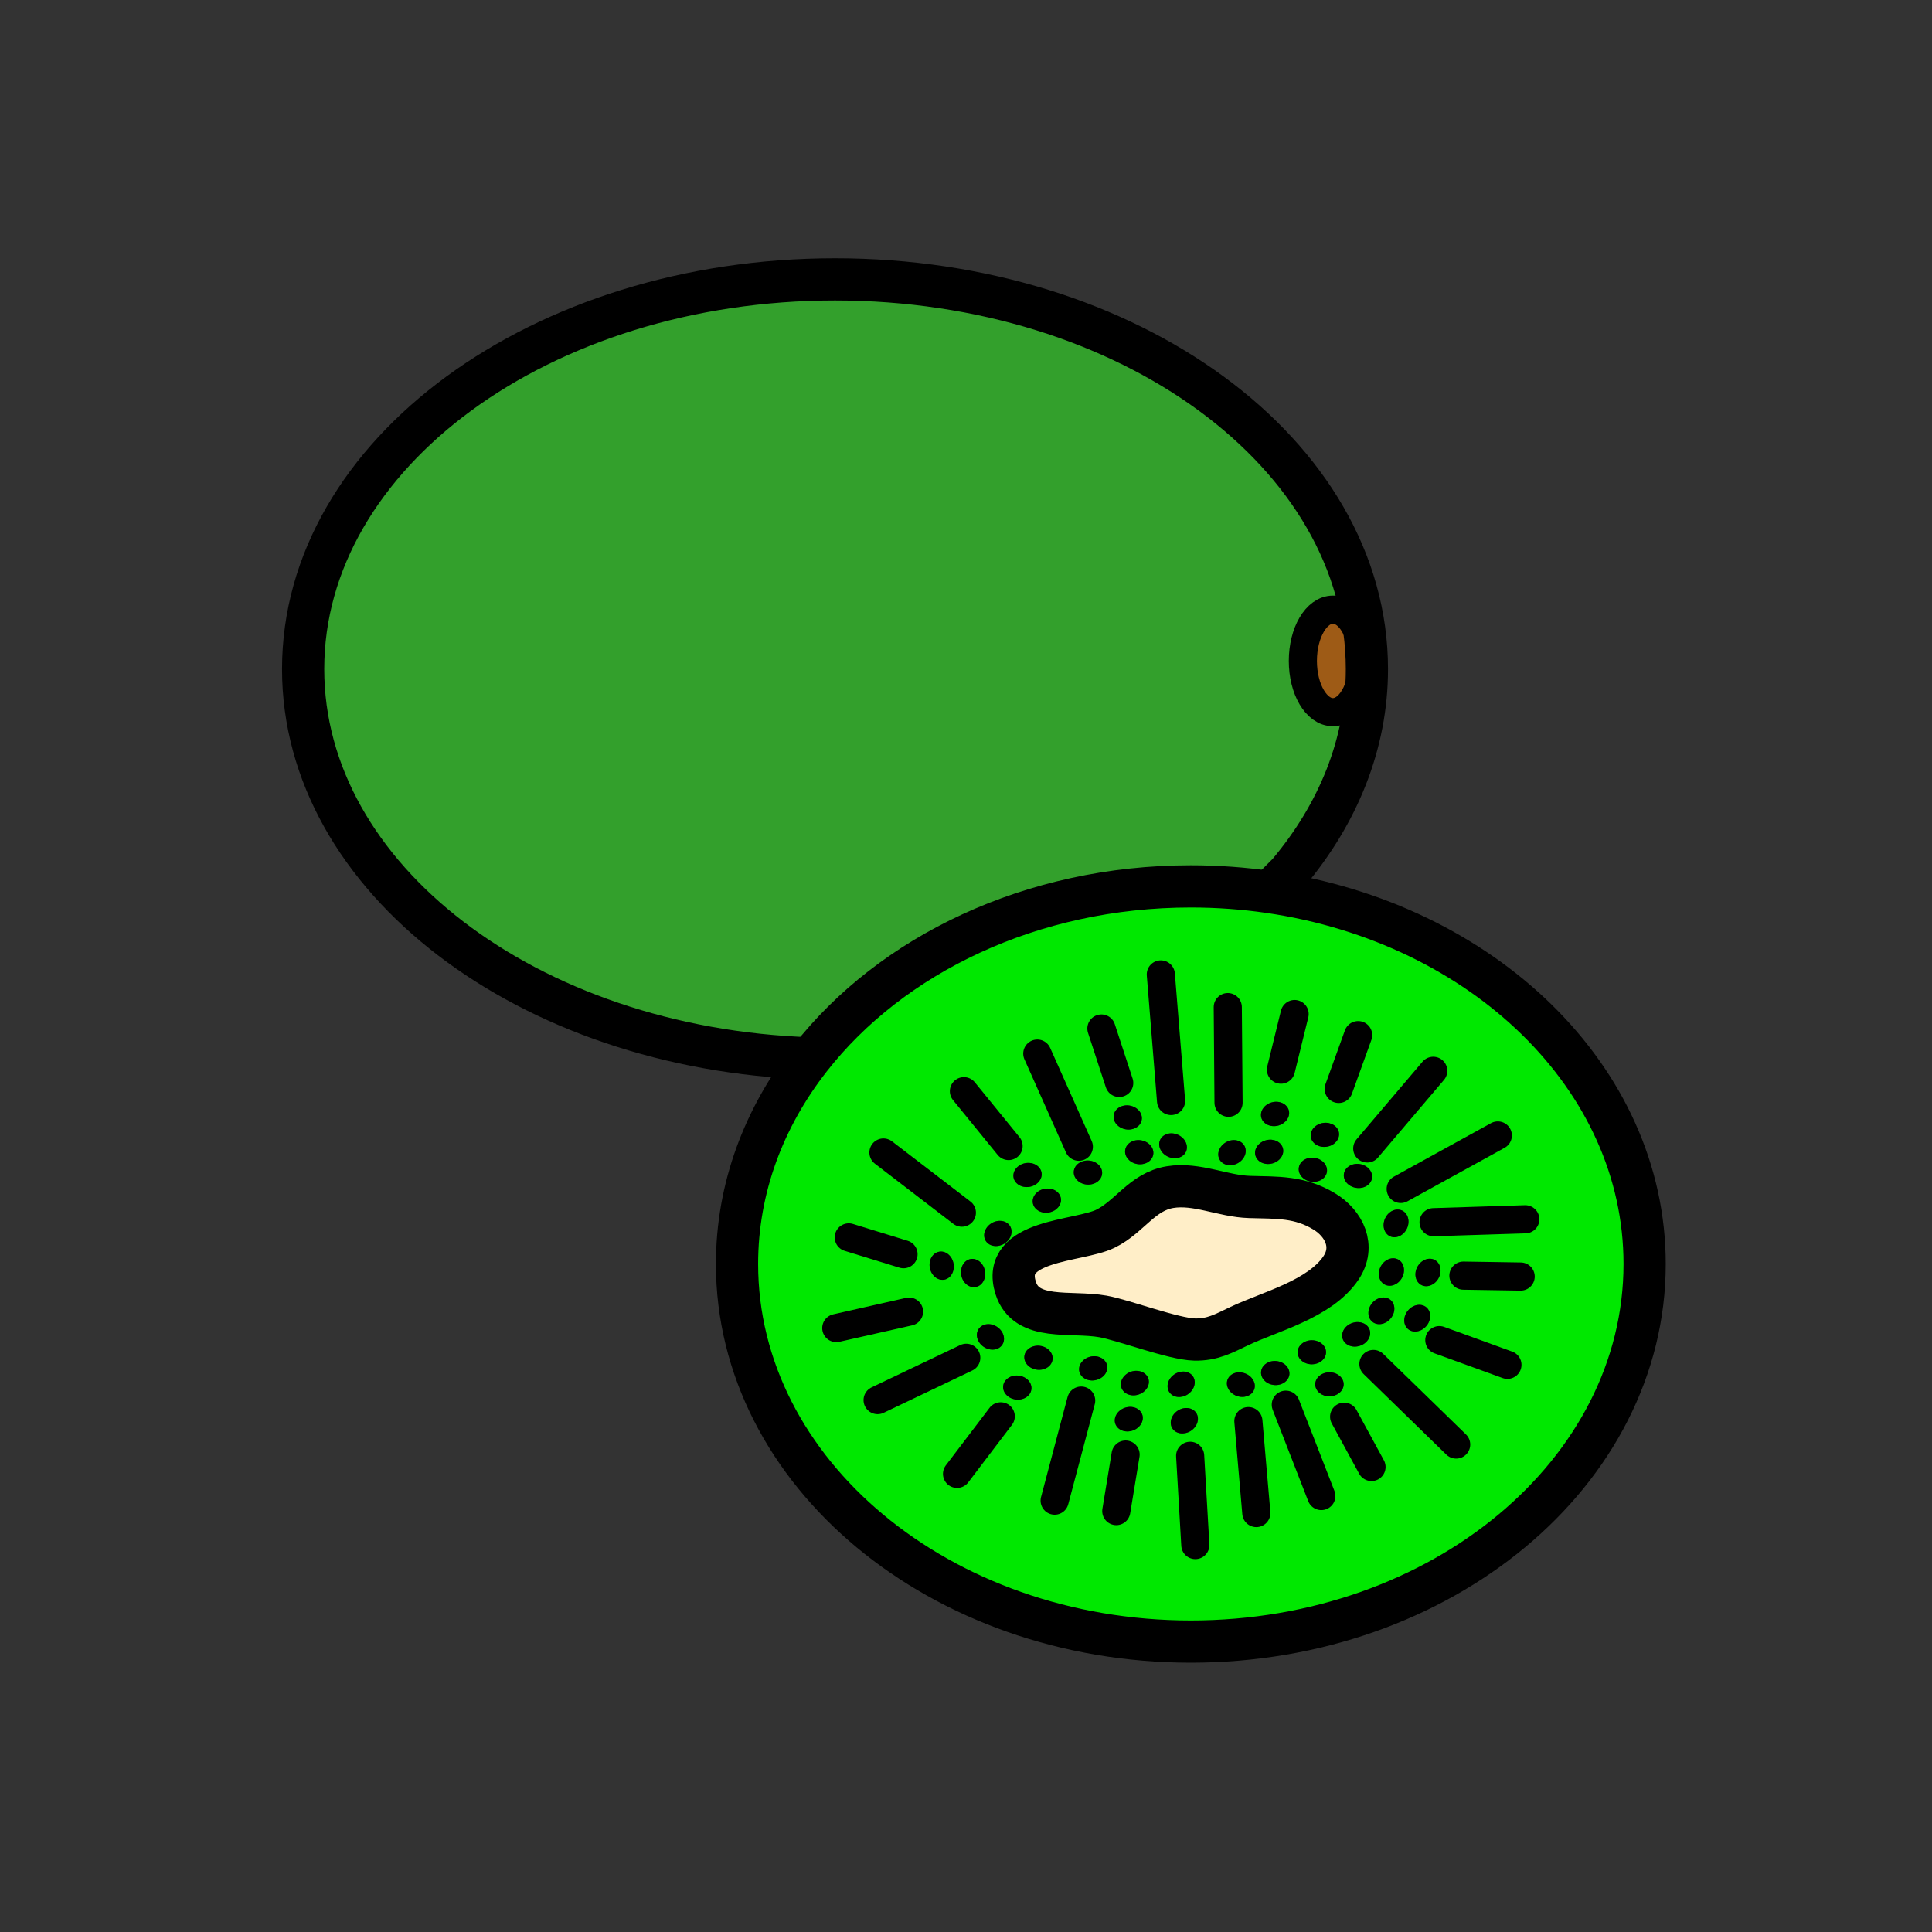 <?xml version="1.0" encoding="iso-8859-1"?>
<!-- Generator: Adobe Illustrator 12.0.1, SVG Export Plug-In . SVG Version: 6.00 Build 51448)  -->
<!DOCTYPE svg PUBLIC "-//W3C//DTD SVG 1.1//EN" "http://www.w3.org/Graphics/SVG/1.1/DTD/svg11.dtd">
<svg  version="1.1" id="Layer_1" xmlns="http://www.w3.org/2000/svg" xmlns:xlink="http://www.w3.org/1999/xlink" width="850.394" height="850.394"
	 viewBox="0 0 850.394 850.394" style="overflow:visible;enable-background:new 0 0 850.394 850.394;" xml:space="preserve">
<rect x="0" y="0" width="850.394" height="850.394" fill="#333333" stroke="none"/>
<g id="XMLID_236_">
	<g>
		<path style="fill:#FFEEC8;" d="M582.88,533.22c8.7,5.261,13.78,15.38,7.34,24.931c-9.3,13.819-31.67,19.3-44.76,25.56
			c-6.75,3.22-11.77,6.09-19.67,5.9c-9.39-0.221-31.2-8.561-40.32-10.17c-14.39-2.521-33.7,2.29-38.399-12.521
			c-6.84-21.479,27.609-20.27,39.479-26.07c10.65-5.199,16.22-16.35,28.49-18.33c11.729-1.899,23.229,4,34.95,4.341
			C562.28,527.21,572.02,526.65,582.88,533.22z"/>
		<path style="fill:#00E800;" d="M356.61,465.85c35.61-45.56,97.35-75.689,167.541-75.689c11.79,0,23.34,0.85,34.569,2.48
			C652.56,406.26,723.9,474.38,723.9,556.36c0,91.79-89.431,166.199-199.75,166.199c-110.311,0-199.74-74.409-199.74-166.199
			C324.41,522.97,336.24,491.89,356.61,465.85z M633.18,562.64c1.66-3.01,0.95-6.609-1.609-8.02c-2.561-1.41-5.98-0.101-7.65,2.92
			c-1.67,3.01-0.95,6.61,1.61,8.02C628.09,566.98,631.52,565.67,633.18,562.64z M627.87,583.61c2.21-2.641,2.18-6.311-0.061-8.19
			c-2.239-1.86-5.859-1.24-8.06,1.42c-2.22,2.65-2.19,6.311,0.04,8.18C622.04,586.89,625.65,586.27,627.87,583.61z M619.29,540.72
			c1.45-3.12,0.49-6.66-2.15-7.89c-2.659-1.24-5.989,0.29-7.439,3.42c-1.47,3.12-0.51,6.67,2.14,7.91
			C614.48,545.38,617.83,543.85,619.29,540.72z M617.09,562.45c1.66-3.01,0.93-6.61-1.62-8.03c-2.55-1.41-5.989-0.1-7.66,2.92
			c-1.659,3.03-0.93,6.62,1.631,8.03C612,566.78,615.42,565.47,617.09,562.45z M612.09,580.36c2.22-2.641,2.2-6.311-0.05-8.19
			c-2.24-1.86-5.86-1.229-8.07,1.4c-2.21,2.66-2.18,6.33,0.05,8.189C606.27,583.65,609.89,583.01,612.09,580.36z M603.9,518.57
			c0.439-2.9-1.971-5.67-5.37-6.19c-3.42-0.52-6.54,1.4-6.99,4.28c-0.45,2.89,1.97,5.66,5.38,6.18
			C600.32,523.37,603.46,521.45,603.9,518.57z M598.62,592.35c3.27-1.1,5.17-4.229,4.24-7.01c-0.931-2.77-4.341-4.12-7.601-3.02
			c-3.279,1.09-5.18,4.229-4.26,7C591.94,592.08,595.34,593.45,598.62,592.35z M585.23,614.61c3.439-0.04,6.229-2.431,6.199-5.351
			c-0.029-2.92-2.87-5.26-6.31-5.22c-3.44,0.04-6.23,2.43-6.2,5.35C578.95,612.32,581.78,614.65,585.23,614.61z M590.22,558.15
			c6.44-9.551,1.36-19.67-7.34-24.931c-10.86-6.569-20.6-6.01-32.89-6.359c-11.721-0.341-23.221-6.24-34.95-4.341
			c-12.271,1.98-17.84,13.131-28.49,18.33c-11.87,5.801-46.319,4.591-39.479,26.07c4.699,14.811,24.01,10,38.399,12.521
			c9.12,1.609,30.931,9.949,40.32,10.17c7.9,0.189,12.92-2.681,19.67-5.9C558.55,577.45,580.92,571.97,590.22,558.15z
			 M583.92,504.75c3.41-0.49,5.85-3.23,5.44-6.12c-0.41-2.89-3.53-4.84-6.931-4.35c-3.42,0.489-5.87,3.22-5.449,6.12
			C577.39,503.29,580.51,505.24,583.92,504.75z M584.05,515.83c0.44-2.89-1.97-5.65-5.37-6.18c-3.42-0.521-6.54,1.39-6.979,4.279
			c-0.45,2.891,1.97,5.66,5.37,6.181C580.48,520.63,583.61,518.72,584.05,515.83z M577.47,600.51c3.44-0.04,6.23-2.439,6.2-5.359
			s-2.87-5.261-6.32-5.221c-3.449,0.04-6.22,2.44-6.189,5.36C571.2,598.21,574.02,600.55,577.47,600.51z M567.54,604.94
			c0.27-2.891-2.29-5.521-5.73-5.851c-3.42-0.32-6.449,1.771-6.72,4.67c-0.28,2.91,2.29,5.54,5.72,5.87
			C564.24,609.95,567.26,607.85,567.54,604.94z M562.53,495.46c3.34-0.86,5.479-3.84,4.76-6.67s-4.021-4.45-7.35-3.6
			c-3.351,0.85-5.49,3.84-4.771,6.67C555.88,494.69,559.19,496.3,562.53,495.46z M559.93,512.12c3.34-0.84,5.48-3.82,4.761-6.66
			c-0.71-2.83-4.011-4.43-7.351-3.59c-3.35,0.85-5.479,3.83-4.77,6.66C553.29,511.36,556.59,512.97,559.93,512.12z M552.04,611.6
			c1.01-2.739-0.82-5.92-4.06-7.09c-3.24-1.2-6.681,0.07-7.681,2.82c-0.99,2.74,0.83,5.92,4.08,7.11
			C547.6,615.61,551.05,614.34,552.04,611.6z M544.82,511.99c3.02-1.66,4.33-5.08,2.939-7.63c-1.41-2.57-5.01-3.301-8.02-1.641
			c-3.03,1.66-4.351,5.08-2.94,7.641C538.2,512.92,541.8,513.65,544.82,511.99z M524.2,629.78c2.88-1.891,3.93-5.41,2.33-7.851
			c-1.601-2.439-5.25-2.89-8.13-1.01c-2.891,1.9-3.931,5.41-2.341,7.85C517.67,631.22,521.32,631.65,524.2,629.78z M522.79,613.74
			c2.89-1.891,3.93-5.4,2.34-7.851c-1.6-2.439-5.24-2.89-8.13-1c-2.89,1.88-3.93,5.4-2.33,7.851
			C516.26,615.17,519.91,615.63,522.79,613.74z M522.02,506.92c1.211-2.67-0.359-5.979-3.51-7.41c-3.13-1.42-6.66-0.43-7.87,2.24
			c-1.21,2.66,0.36,5.97,3.5,7.39C517.28,510.57,520.81,509.57,522.02,506.92z M507.6,508.22c0.5-2.88-1.85-5.689-5.25-6.279
			c-3.399-0.591-6.56,1.26-7.06,4.14c-0.51,2.88,1.85,5.689,5.25,6.28C503.93,512.95,507.1,511.1,507.6,508.22z M501.21,613.8
			c3.271-1.1,5.17-4.24,4.24-7.01c-0.94-2.76-4.351-4.11-7.62-3.021c-3.26,1.11-5.16,4.25-4.23,7.011
			C494.53,613.55,497.95,614.9,501.21,613.8z M498.53,629.68c3.279-1.1,5.17-4.239,4.25-7.01c-0.94-2.77-4.36-4.12-7.62-3.02
			c-3.271,1.1-5.17,4.25-4.24,7.01C491.86,629.43,495.27,630.78,498.53,629.68z M502.54,492.94c0.5-2.881-1.85-5.7-5.25-6.29
			c-3.39-0.591-6.57,1.26-7.06,4.149c-0.5,2.87,1.85,5.681,5.239,6.28C498.87,497.67,502.04,495.82,502.54,492.94z M482.33,607.46
			c3.37-0.74,5.59-3.67,4.95-6.52c-0.63-2.851-3.88-4.551-7.24-3.801c-3.37,0.75-5.59,3.67-4.96,6.521
			C475.72,606.5,478.97,608.21,482.33,607.46z M485.11,516.53c0.199-2.91-2.44-5.46-5.88-5.69c-3.44-0.229-6.4,1.95-6.591,4.86
			c-0.189,2.91,2.44,5.47,5.88,5.7C481.97,521.62,484.92,519.44,485.11,516.53z M461.67,533.68c3.4-0.59,5.771-3.399,5.271-6.27
			c-0.49-2.88-3.66-4.74-7.061-4.15c-3.399,0.58-5.76,3.391-5.26,6.271S458.29,534.27,461.67,533.68z M463.29,598.42
			c0.37-2.89-2.11-5.6-5.53-6.03c-3.42-0.43-6.5,1.57-6.859,4.46c-0.37,2.91,2.109,5.61,5.529,6.03
			C459.85,603.32,462.93,601.32,463.29,598.42z M453.18,522.39c3.391-0.58,5.75-3.39,5.261-6.26c-0.5-2.89-3.66-4.74-7.07-4.16
			c-3.39,0.58-5.75,3.4-5.25,6.28C446.61,521.12,449.78,522.98,453.18,522.39z M453.97,611.55c0.37-2.899-2.109-5.6-5.54-6.03
			c-3.41-0.43-6.489,1.561-6.859,4.461c-0.36,2.899,2.12,5.6,5.529,6.029C450.53,616.44,453.6,614.45,453.97,611.55z M441.88,547.5
			c2.98-1.73,4.21-5.19,2.75-7.72c-1.46-2.521-5.08-3.17-8.06-1.44c-2.98,1.73-4.221,5.18-2.761,7.72
			C435.28,548.58,438.89,549.22,441.88,547.5z M441.14,591.93c1.641-2.42,0.62-5.949-2.239-7.87c-2.851-1.92-6.511-1.52-8.131,0.91
			c-1.64,2.431-0.63,5.95,2.23,7.87S439.51,594.37,441.14,591.93z M429.5,566.48c2.88-0.551,4.67-3.75,4.01-7.141
			c-0.64-3.38-3.49-5.689-6.37-5.14c-2.87,0.55-4.669,3.75-4.02,7.13C423.77,564.72,426.63,567.03,429.5,566.48z M415.68,563.25
			c2.87-0.55,4.67-3.76,4.01-7.15c-0.64-3.38-3.5-5.689-6.36-5.13c-2.88,0.55-4.68,3.74-4.03,7.13
			C409.95,561.49,412.81,563.8,415.68,563.25z"/>
		<path style="fill:#9E5B16;" d="M586.71,268.35c7.31,0,13.24,10.1,13.24,22.56s-5.931,22.56-13.24,22.56s-13.24-10.1-13.24-22.56
			S579.4,268.35,586.71,268.35z"/>
		<path style="fill:#33A02C;" d="M599.95,290.91c0-12.46-5.931-22.56-13.24-22.56s-13.24,10.1-13.24,22.56s5.931,22.56,13.24,22.56
			S599.95,303.37,599.95,290.91z M601.66,294.5c0,32.93-12.67,63.7-34.62,89.82l-8.32,8.32c-11.229-1.63-22.779-2.48-34.569-2.48
			c-70.19,0-131.93,30.13-167.541,75.689c-124.22-4.18-223.18-79.29-223.18-171.35c0-94.73,104.82-171.53,234.12-171.53
			S601.66,199.77,601.66,294.5z"/>
		<path d="M631.57,554.62c2.56,1.41,3.27,5.01,1.609,8.02c-1.66,3.03-5.09,4.341-7.649,2.92c-2.561-1.409-3.28-5.01-1.61-8.02
			C625.59,554.52,629.01,553.21,631.57,554.62z"/>
		<path d="M627.81,575.42c2.24,1.88,2.271,5.55,0.061,8.19c-2.22,2.659-5.83,3.279-8.08,1.409c-2.23-1.869-2.26-5.529-0.04-8.18
			C621.95,574.18,625.57,573.56,627.81,575.42z"/>
		<path d="M617.14,532.83c2.641,1.229,3.601,4.77,2.15,7.89c-1.46,3.13-4.81,4.66-7.45,3.44c-2.649-1.24-3.609-4.79-2.14-7.91
			C611.15,533.12,614.48,531.59,617.14,532.83z"/>
		<path d="M615.47,554.42c2.55,1.42,3.28,5.021,1.62,8.03c-1.67,3.02-5.09,4.33-7.649,2.92c-2.561-1.41-3.29-5-1.631-8.03
			C609.48,554.32,612.92,553.01,615.47,554.42z"/>
		<path d="M612.04,572.17c2.25,1.88,2.27,5.55,0.05,8.19c-2.2,2.649-5.82,3.29-8.07,1.399c-2.229-1.859-2.26-5.529-0.05-8.189
			C606.18,570.94,609.8,570.31,612.04,572.17z"/>
		<path d="M598.53,512.38c3.399,0.521,5.81,3.29,5.37,6.19c-0.44,2.88-3.58,4.8-6.98,4.27c-3.41-0.52-5.83-3.29-5.38-6.18
			C591.99,513.78,595.11,511.86,598.53,512.38z"/>
		<path d="M602.86,585.34c0.93,2.78-0.971,5.91-4.24,7.01c-3.28,1.101-6.68-0.27-7.62-3.029c-0.92-2.771,0.98-5.91,4.26-7
			C598.52,581.22,601.93,582.57,602.86,585.34z"/>
		<path d="M591.43,609.26c0.03,2.92-2.76,5.311-6.199,5.351c-3.45,0.04-6.28-2.29-6.311-5.221c-0.03-2.92,2.76-5.31,6.2-5.35
			C588.56,604,591.4,606.34,591.43,609.26z"/>
		<path d="M589.36,498.63c0.409,2.89-2.03,5.63-5.44,6.12s-6.53-1.46-6.939-4.35c-0.421-2.9,2.029-5.631,5.449-6.12
			C585.83,493.79,588.95,495.74,589.36,498.63z"/>
		<path d="M578.68,509.65c3.4,0.529,5.811,3.29,5.37,6.18c-0.439,2.89-3.569,4.8-6.979,4.28c-3.4-0.521-5.82-3.29-5.37-6.181
			C572.14,511.04,575.26,509.13,578.68,509.65z"/>
		<path d="M583.67,595.15c0.03,2.92-2.76,5.319-6.2,5.359c-3.45,0.04-6.27-2.3-6.31-5.22c-0.03-2.92,2.74-5.32,6.189-5.36
			C580.8,589.89,583.64,592.23,583.67,595.15z"/>
		<path d="M561.81,599.09c3.44,0.33,6,2.96,5.73,5.851c-0.28,2.909-3.3,5.01-6.73,4.689c-3.43-0.33-6-2.96-5.72-5.87
			C555.36,600.86,558.39,598.77,561.81,599.09z"/>
		<path d="M567.29,488.79c0.72,2.83-1.42,5.81-4.76,6.67c-3.34,0.84-6.65-0.77-7.36-3.6c-0.72-2.83,1.42-5.82,4.771-6.67
			C563.27,484.34,566.57,485.96,567.29,488.79z"/>
		<path d="M564.69,505.46c0.72,2.84-1.421,5.82-4.761,6.66c-3.34,0.85-6.64-0.76-7.359-3.59c-0.71-2.83,1.42-5.811,4.77-6.66
			C560.68,501.03,563.98,502.63,564.69,505.46z"/>
		<path d="M547.98,604.51c3.239,1.17,5.069,4.351,4.06,7.09c-0.99,2.74-4.44,4.011-7.66,2.841c-3.25-1.19-5.07-4.37-4.08-7.11
			C541.3,604.58,544.74,603.31,547.98,604.51z"/>
		<path d="M547.76,504.36c1.391,2.55,0.08,5.97-2.939,7.63c-3.021,1.66-6.62,0.93-8.021-1.63c-1.41-2.561-0.09-5.98,2.94-7.641
			C542.75,501.06,546.35,501.79,547.76,504.36z"/>
		<path d="M526.53,621.93c1.6,2.44,0.55,5.96-2.33,7.851c-2.88,1.87-6.53,1.439-8.141-1.011c-1.59-2.439-0.55-5.949,2.341-7.85
			C521.28,619.04,524.93,619.49,526.53,621.93z"/>
		<path d="M525.13,605.89c1.59,2.45,0.55,5.96-2.34,7.851c-2.88,1.89-6.53,1.43-8.12-1c-1.6-2.45-0.56-5.971,2.33-7.851
			C519.89,603,523.53,603.45,525.13,605.89z"/>
		<path d="M518.51,499.51c3.15,1.431,4.721,4.74,3.51,7.41c-1.21,2.65-4.739,3.65-7.88,2.22c-3.14-1.42-4.71-4.729-3.5-7.39
			C511.85,499.08,515.38,498.09,518.51,499.51z"/>
		<path d="M502.35,501.94c3.4,0.59,5.75,3.399,5.25,6.279s-3.67,4.73-7.06,4.141c-3.4-0.591-5.76-3.4-5.25-6.28
			C495.79,503.2,498.95,501.35,502.35,501.94z"/>
		<path d="M505.45,606.79c0.93,2.77-0.97,5.91-4.24,7.01c-3.26,1.101-6.68-0.25-7.61-3.02c-0.93-2.761,0.971-5.9,4.23-7.011
			C501.1,602.68,504.51,604.03,505.45,606.79z"/>
		<path d="M502.78,622.67c0.92,2.771-0.971,5.91-4.25,7.01c-3.261,1.101-6.67-0.25-7.61-3.02c-0.93-2.76,0.97-5.91,4.24-7.01
			C498.42,618.55,501.84,619.9,502.78,622.67z"/>
		<path d="M497.29,486.65c3.4,0.59,5.75,3.409,5.25,6.29c-0.5,2.88-3.67,4.729-7.07,4.14c-3.39-0.6-5.739-3.41-5.239-6.28
			C490.72,487.91,493.9,486.06,497.29,486.65z"/>
		<path d="M487.28,600.94c0.64,2.85-1.58,5.779-4.95,6.52c-3.36,0.75-6.61-0.96-7.25-3.8c-0.63-2.851,1.59-5.771,4.96-6.521
			C483.4,596.39,486.65,598.09,487.28,600.94z"/>
		<path d="M479.23,510.84c3.439,0.23,6.079,2.78,5.88,5.69c-0.19,2.91-3.141,5.09-6.591,4.87c-3.439-0.23-6.069-2.79-5.88-5.7
			C472.83,512.79,475.79,510.61,479.23,510.84z"/>
		<path d="M466.94,527.41c0.5,2.87-1.87,5.68-5.271,6.27c-3.38,0.59-6.55-1.27-7.05-4.149s1.86-5.69,5.26-6.271
			C463.28,522.67,466.45,524.53,466.94,527.41z"/>
		<path d="M457.76,592.39c3.42,0.431,5.9,3.141,5.53,6.03c-0.36,2.9-3.44,4.9-6.86,4.46c-3.42-0.42-5.899-3.12-5.529-6.03
			C451.26,593.96,454.34,591.96,457.76,592.39z"/>
		<path d="M458.44,516.13c0.489,2.87-1.87,5.68-5.261,6.26c-3.399,0.591-6.569-1.27-7.06-4.14c-0.5-2.88,1.86-5.7,5.25-6.28
			C454.78,511.39,457.94,513.24,458.44,516.13z"/>
		<path d="M448.43,605.52c3.431,0.431,5.91,3.131,5.54,6.03c-0.37,2.9-3.439,4.891-6.87,4.46c-3.409-0.43-5.89-3.13-5.529-6.029
			C441.94,607.08,445.02,605.09,448.43,605.52z"/>
		<path d="M444.63,539.78c1.46,2.529,0.23,5.989-2.75,7.72c-2.99,1.72-6.6,1.08-8.07-1.44c-1.46-2.54-0.22-5.989,2.761-7.72
			C439.55,536.61,443.17,537.26,444.63,539.78z"/>
		<path d="M438.9,584.06c2.859,1.921,3.88,5.45,2.239,7.87c-1.63,2.44-5.279,2.83-8.14,0.91s-3.87-5.439-2.23-7.87
			C432.39,582.54,436.05,582.14,438.9,584.06z"/>
		<path d="M433.51,559.34c0.66,3.391-1.13,6.59-4.01,7.141c-2.87,0.55-5.73-1.761-6.38-5.15c-0.65-3.38,1.15-6.58,4.02-7.13
			C430.02,553.65,432.87,555.96,433.51,559.34z"/>
		<path d="M419.69,556.1c0.66,3.391-1.14,6.601-4.01,7.15c-2.87,0.55-5.73-1.76-6.38-5.15c-0.65-3.39,1.15-6.58,4.03-7.13
			C416.19,550.41,419.05,552.72,419.69,556.1z"/>
	</g>
	<g>
		<path style="fill:none;stroke:#000000;stroke-width:18.581;" d="M357.51,465.88c-0.3-0.01-0.6-0.02-0.9-0.03
			c-124.22-4.18-223.18-79.29-223.18-171.35c0-94.73,104.82-171.53,234.12-171.53s234.11,76.8,234.11,171.53
			c0,32.93-12.67,63.7-34.62,89.82l-8.32,8.32l-0.02,0.02"/>
		<path style="fill:none;stroke:#000000;stroke-width:18.581;" d="M558.72,392.64C652.56,406.26,723.9,474.38,723.9,556.36
			c0,91.79-89.431,166.199-199.75,166.199c-110.311,0-199.74-74.409-199.74-166.199c0-33.391,11.83-64.471,32.2-90.511
			c35.61-45.56,97.35-75.689,167.541-75.689C535.94,390.16,547.49,391.01,558.72,392.64z"/>
		<path style="fill:none;stroke:#000000;stroke-width:18.581;" d="M447.07,566.92c-6.84-21.479,27.609-20.27,39.479-26.07
			c10.65-5.199,16.22-16.35,28.49-18.33c11.729-1.899,23.229,4,34.95,4.341c12.29,0.35,22.029-0.21,32.89,6.359
			c8.7,5.261,13.78,15.38,7.34,24.931c-9.3,13.819-31.67,19.3-44.76,25.56c-6.75,3.22-11.77,6.09-19.67,5.9
			c-9.39-0.221-31.2-8.561-40.32-10.17C471.08,576.92,451.77,581.73,447.07,566.92z"/>
		
			<line style="fill:none;stroke:#000000;stroke-width:12.387;stroke-linecap:round;" x1="443.94" y1="504.44" x2="424.28" y2="480.3"/>
		
			<line style="fill:none;stroke:#000000;stroke-width:12.387;stroke-linecap:round;" x1="423.38" y1="533.77" x2="388.86" y2="507.29"/>
		
			<line style="fill:none;stroke:#000000;stroke-width:12.387;stroke-linecap:round;" x1="474.86" y1="504.75" x2="456.58" y2="463.75"/>
		
			<line style="fill:none;stroke:#000000;stroke-width:12.387;stroke-linecap:round;" x1="492.64" y1="476.67" x2="484.8" y2="452.71"/>
		
			<line style="fill:none;stroke:#000000;stroke-width:12.387;stroke-linecap:round;" x1="515.46" y1="484.62" x2="510.95" y2="428.9"/>
		
			<line style="fill:none;stroke:#000000;stroke-width:12.387;stroke-linecap:round;" x1="601.82" y1="505.51" x2="630.86" y2="471.33"/>
		
			<line style="fill:none;stroke:#000000;stroke-width:12.387;stroke-linecap:round;" x1="616.54" y1="523.33" x2="659.28" y2="499.79"/>
		
			<line style="fill:none;stroke:#000000;stroke-width:12.387;stroke-linecap:round;" x1="589.25" y1="479.31" x2="597.81" y2="455.62"/>
		
			<line style="fill:none;stroke:#000000;stroke-width:12.387;stroke-linecap:round;" x1="563.83" y1="470.82" x2="569.84" y2="446.34"/>
		
			<line style="fill:none;stroke:#000000;stroke-width:12.387;stroke-linecap:round;" x1="540.76" y1="485.39" x2="540.42" y2="443.29"/>
		
			<line style="fill:none;stroke:#000000;stroke-width:12.387;stroke-linecap:round;" x1="440.49" y1="623.42" x2="421.25" y2="648.74"/>
		
			<line style="fill:none;stroke:#000000;stroke-width:12.387;stroke-linecap:round;" x1="425.31" y1="597.65" x2="386.29" y2="616.27"/>
		
			<line style="fill:none;stroke:#000000;stroke-width:12.387;stroke-linecap:round;" x1="475.89" y1="616.49" x2="464.22" y2="660.52"/>
		
			<line style="fill:none;stroke:#000000;stroke-width:12.387;stroke-linecap:round;" x1="495.45" y1="640.25" x2="491.35" y2="665.12"/>
		
			<line style="fill:none;stroke:#000000;stroke-width:12.387;stroke-linecap:round;" x1="523.86" y1="640.79" x2="526.14" y2="680.07"/>
		
			<line style="fill:none;stroke:#000000;stroke-width:12.387;stroke-linecap:round;" x1="604.53" y1="600.37" x2="640.95" y2="635.83"/>
		
			<line style="fill:none;stroke:#000000;stroke-width:12.387;stroke-linecap:round;" x1="633.54" y1="589.87" x2="663.51" y2="600.75"/>
		
			<line style="fill:none;stroke:#000000;stroke-width:12.387;stroke-linecap:round;" x1="591.64" y1="623.59" x2="603.69" y2="645.71"/>
		
			<line style="fill:none;stroke:#000000;stroke-width:12.387;stroke-linecap:round;" x1="565.96" y1="618.3" x2="581.6" y2="658.49"/>
		
			<line style="fill:none;stroke:#000000;stroke-width:12.387;stroke-linecap:round;" x1="549.49" y1="625.52" x2="552.99" y2="665.98"/>
		
			<line style="fill:none;stroke:#000000;stroke-width:12.387;stroke-linecap:round;" x1="631" y1="537.96" x2="671.38" y2="536.68"/>
		
			<line style="fill:none;stroke:#000000;stroke-width:12.387;stroke-linecap:round;" x1="644.14" y1="561.49" x2="669.34" y2="561.89"/>
		
			<line style="fill:none;stroke:#000000;stroke-width:12.387;stroke-linecap:round;" x1="397.7" y1="552.06" x2="373.6" y2="544.65"/>
		
			<line style="fill:none;stroke:#000000;stroke-width:12.387;stroke-linecap:round;" x1="400.13" y1="577.33" x2="368.1" y2="584.57"/>
		<path style="fill:none;stroke:#000000;stroke-width:12.387;stroke-linecap:round;" d="M599.95,290.91
			c0,12.46-5.931,22.56-13.24,22.56s-13.24-10.1-13.24-22.56s5.931-22.56,13.24-22.56S599.95,278.45,599.95,290.91z"/>
	</g>
</g>
<rect style="fill:none;" width="850.394" height="850.394"/>
</svg>
